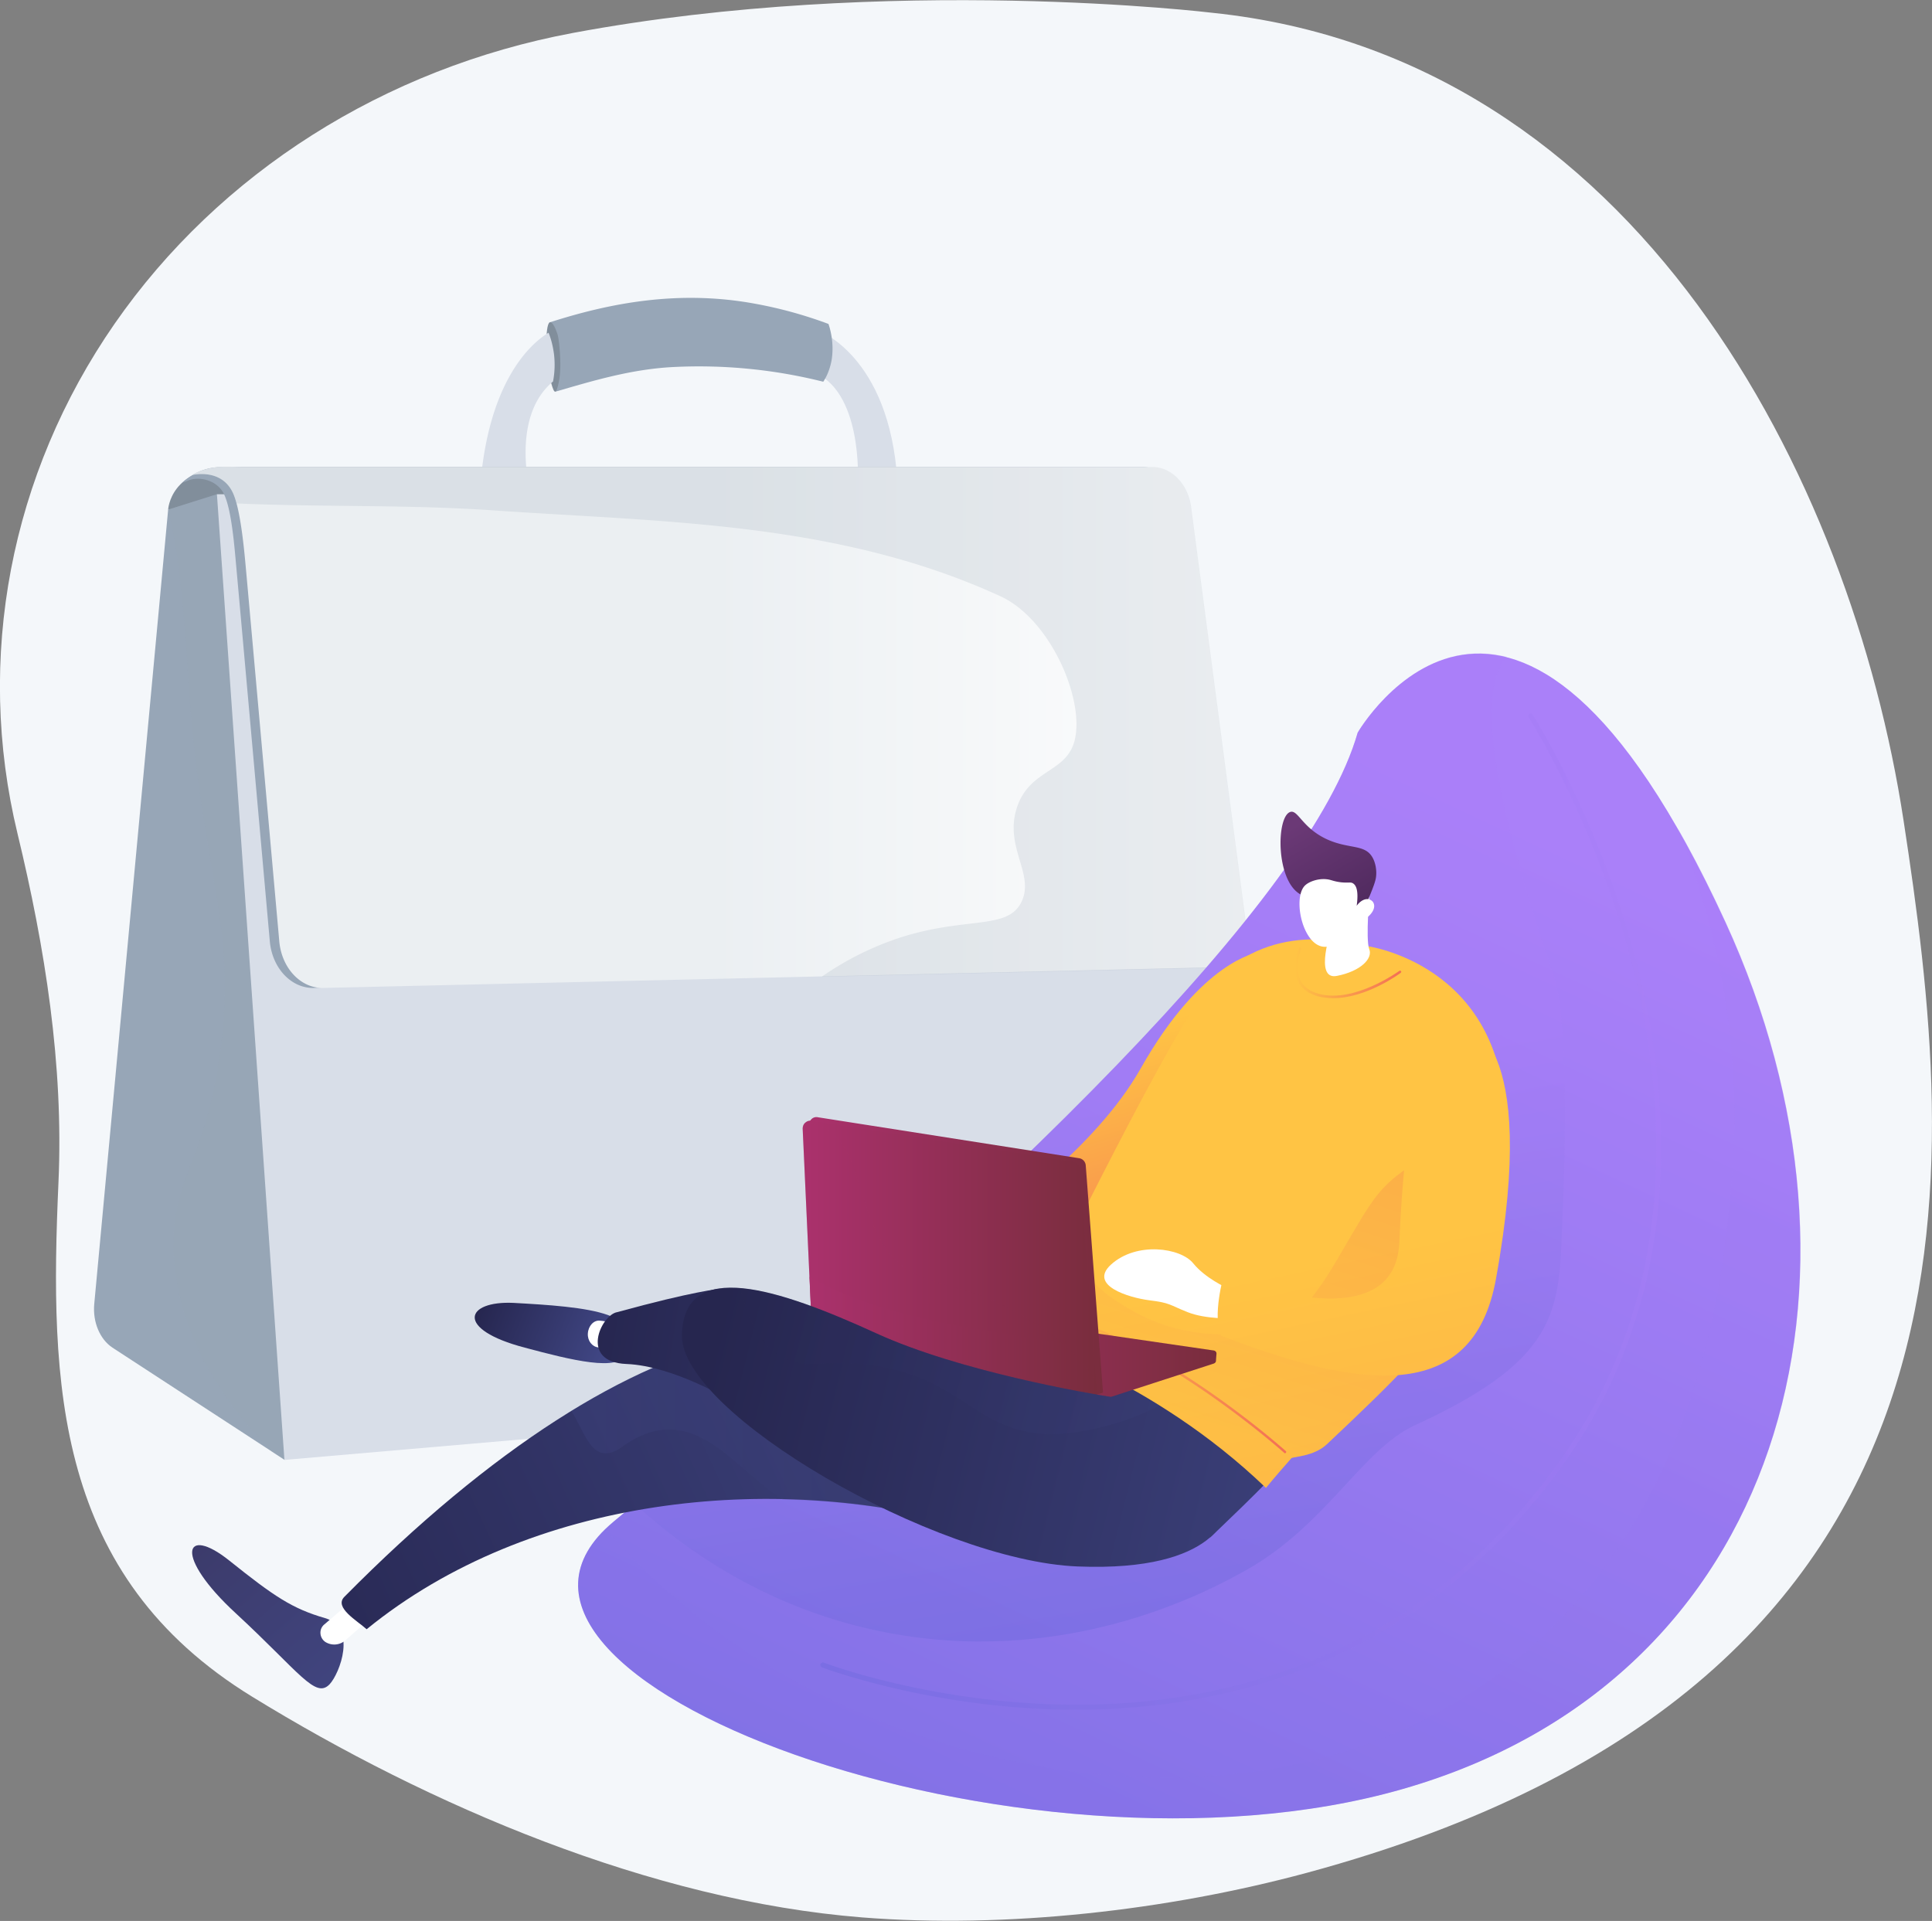 <svg width="178" height="177" fill="none" xmlns="http://www.w3.org/2000/svg"><rect width="100%" height="100%" fill="#808080" stroke="none"/><g clip-path="url(#clip0)"><path d="M175.38 75.607c-4.823-31.573-24.593-70.368-63.676-74.427 0 0-29.677-3.6-58.919 1.855-17.37 3.251-32.58 12.895-42.225 26.794C.937 43.706-2.293 60.66 1.613 76.807 4.145 87.28 5.87 98.124 5.388 108.903c-.829 18.743-.349 36.264 17.85 47.436 16.258 9.993 36.705 18.787 56.213 20.336 13.268 1.047 28.129-.655 40.916-4.102 65.138-17.587 59.835-65.394 55.013-96.966z" fill="#F4F7FA"/><path d="M75.26 30.395s6.7 2.269 7.42 13.964c-1.092-.087-3.645 0-3.645 0s.48-8.51-4.299-10.146c.393-1.004.524-3.818.524-3.818z" fill="#D8DEE8"/><path d="M50.668 29.696c.175 2.139.327 4.255.502 6.393 3.317-.96 6.94-2.072 10.845-2.269a47.11 47.11 0 0113.835 1.353c.175-.262.568-.916.764-1.964.284-1.702-.196-3.098-.284-3.36a39.561 39.561 0 00-6.83-1.876c-7.048-1.288-13.398-.022-18.832 1.723z" fill="#97A6B7"/><path d="M50.341 31.551c0-.763.066-1.724.306-1.854.24-.11.545.589.676.981.066.153.175.546.262 1.79.11 1.592-.022 2.378-.131 2.88-.065.283-.175.742-.306.742-.109 0-.218-.262-.37-.808-.197-.742-.459-1.942-.437-3.73z" fill="#818E9B"/><path d="M44.23 44.992c1.397.284 4.78 1.09 4.78 1.09s-2.205-7.483 1.942-10.93a8.196 8.196 0 00.087-2.532c-.11-.829-.306-1.505-.502-1.963-1.746 1.069-5.586 4.603-6.306 14.335z" fill="#D8DEE8"/><path d="M15.492 46.956s.175-3.928 5.957-3.928c.917.72.96 3.928.96 3.928h-6.917z" fill="#818E9B"/><path d="M10.364 124.175l15.864 10.343 9.602-38.01-15.843-50.97-4.495 1.418-6.809 73.204c-.152 1.659.524 3.251 1.68 4.015z" fill="#97A6B7"/><path opacity=".2" d="M35.83 96.508l-15.842-50.97-4.496 1.418c1.113 4.495 1.637 11.826 1.877 15.906 1.07 17.347 4.582 22.19 2.88 34.279-1.418 10.058-4.517 11.433-4.255 18.197.306 7.375 4.277 13.55 9.034 18.416l1.179.764 9.623-38.01z" fill="#97A6B7"/><path d="M19.986 45.538h87.091l13.704 80.797-94.576 8.183-6.219-88.98z" fill="#D8DEE8"/><path d="M107.078 45.538h-29.35a61.227 61.227 0 01-2.575 6.545C62.038 80.274 32.012 83.831 32.535 88.478c.808 6.917 67.691-2.902 69.394 6.612.829 4.603-13.29 15.033-28.063 18.983-17.676 4.734-30.66-1.222-39.28 9.404-2.923 3.6-4.211 7.811-4.844 10.67l91.041-7.812-13.705-80.797z" fill="#D8DEE8"/><path d="M21.471 43.028c-.982 0-2.357-.13-3.84.808-.328.196-.59.414-.852.654l.677-.262c1.113-.349 2.618.11 3.186 1.31.698 1.461.96 4.865 1.113 6.545.436 4.779 3.098 34.584 3.098 34.584.197 2.51 1.964 4.408 4.06 4.364l81.001-4.538a2.84 2.84 0 001.724-.633c1.07-.873 1.528-2.4 1.288-3.84l-4.103-35.479c-.349-2.03-1.833-3.513-3.557-3.513H21.471z" fill="#97A6B7"/><path d="M22.321 43.028c-.982 0-2.138-.153-3.448.24-.349.11-.916.284-1.156.502 0 0 2.75-.698 3.797 1.767.633 1.506.96 4.866 1.113 6.546.436 4.779 3.098 34.584 3.098 34.584.197 2.51 1.964 4.408 4.06 4.364l81.918-1.898a2.843 2.843 0 001.724-.633c1.069-.873 1.527-2.4 1.287-3.84l-5.019-38.119c-.349-2.03-1.833-3.513-3.557-3.513H22.321z" fill="url(#paint0_linear)"/><path opacity=".2" d="M114.736 84.66l-5.019-38.119c-.349-2.03-1.833-3.513-3.557-3.513H22.321c-.982 0-2.138-.153-3.448.24-.349.11-.916.284-1.156.502 0 0 2.75-.698 3.797 1.767.109.24.196.524.284.851 7.964.35 15.93.087 23.872.655 15.734 1.069 31.642 1.069 46.503 7.898 4.757 2.182 8.008 10.037 6.72 13.66-.938 2.618-4.102 2.4-5.215 5.847-1.156 3.6 1.637 6.066.459 8.597-1.222 2.662-4.954 1.397-10.977 3.273a27.726 27.726 0 00-7.463 3.687l36.006-.829a2.843 2.843 0 001.724-.633c1.069-.916 1.549-2.421 1.309-3.883z" fill="#97A6B7"/><path d="M125.082 67.509s14.403-24.94 33.89 17.477c15.166 33.035 5.368 69.779-29.743 79.86-35.09 10.081-89.906-10.277-72.71-24.634 36.507-30.439 64.199-57.43 68.563-72.703z" fill="url(#paint1_linear)"/><path opacity=".3" d="M143.151 89.918c1.025 3.011 1.265 11.63.829 21.536-.393 8.837.415 13.441-13.639 19.878-4.822 2.204-8.139 9.186-15.515 13.331-3.339 1.877-15.93 8.706-32.187 5.935-10.758-1.832-18.767-7.091-24.157-12.022 35.526-29.784 62.345-56.076 66.622-71.088 0 0 5.259-9.099 13.726-6.96-2.073 2.312-2.771 8.487 4.321 29.39z" fill="url(#paint2_linear)"/><path opacity=".3" d="M73.059 154.809c16.606 9.165 44.32 14.75 64.985-.589 19.116-14.204 20.818-37.987 21.473-45.253 1.113-12.677-1.375-23.74-4.932-32.642 1.44 2.509 2.902 5.367 4.408 8.64 15.166 33.035 5.368 69.779-29.743 79.86-34.566 9.949-88.225-9.623-73.474-23.936 4.19 4.734 9.842 9.797 17.283 13.92z" fill="url(#paint3_linear)"/><path opacity=".3" d="M99.203 157.537c.502 0 .982 0 1.484-.022 12.809-.284 30.812-4.538 43.752-23.194 10.933-15.754 9.471-33.537 6.307-45.69-3.404-13.136-9.493-22.692-9.536-22.78a.219.219 0 00-.306-.065.218.218 0 00-.065.305c.065.088 6.088 9.6 9.492 22.67 3.121 12.045 4.583 29.697-6.241 45.298-12.831 18.503-30.681 22.714-43.403 22.998-13.791.305-24.68-3.819-24.79-3.862-.109-.044-.24.022-.305.131-.044.109.022.24.13.305.132.044 10.322 3.906 23.48 3.906z" fill="url(#paint4_linear)"/><path d="M30.376 155.181c.916-.982 2.553-5.215-.437-6.088-3.011-.873-4.67-1.986-8.816-5.302-4.146-3.317-5.193-.459.655 4.909 5.826 5.39 7.288 7.877 8.598 6.481z" fill="url(#paint5_linear)"/><path d="M34.283 148.984l-2.466 2.16a1.548 1.548 0 01-1.833.153 1.025 1.025 0 01-.458-.786.978.978 0 01.349-.829l3.6-3.077.808 2.379z" fill="#fff"/><path d="M108.04 128.278c4.342 3.819-4.735 16.3-19.247 12.263-17.588-4.909-39.934-2.706-55.013 9.579-.872-.786-3.033-2.008-2.05-2.989 13.616-13.769 26.229-21.667 36.682-23.784 15.798-3.229 27.233-5.913 39.628 4.931z" fill="url(#paint6_linear)"/><path opacity=".24" d="M57.043 133.514c-2.553 1.483-3.099-1.528-4.408-3.513 5.652-3.47 10.954-5.695 15.777-6.677 15.799-3.207 27.233-5.891 39.628 4.975 4.343 3.818-4.735 16.299-19.247 12.262-5.237-1.462-10.932-2.291-16.693-2.4-4.648-2.945-8.445-9.644-15.057-4.647z" fill="url(#paint7_linear)"/><path d="M110.613 141.303l.895.349s5.783-5.454 6.808-6.851c1.266-1.702-12.896-6.022-17.479-11.673-4.823-5.935-1.004 7.047-1.004 7.047l10.78 11.128z" fill="url(#paint8_linear)"/><path d="M115.851 87.78s-5.128.698-10.758 10.67c-4.234 7.506-13.399 13.703-13.399 13.703l-.938 5.891 7.616 1.331 2.727-1.789 7.442-15.82 7.31-13.986z" fill="url(#paint9_linear)"/><path d="M125.8 87.147s12.635 1.55 12.919 16.103c.24 13.419-4.583 18.634-16.476 29.827-1.2 1.135-3.142 1.135-3.273 1.288-.764.873-1.549 1.767-2.335 2.727-10.627-10.211-22.63-13.659-22.63-13.659s11.086-22.954 15.974-30.547c4.998-7.855 12.57-6.502 15.821-5.739z" fill="url(#paint10_linear)"/><path opacity=".3" d="M104.808 121.033c5.346 2.858 12.896 2.531 15.689-1.004 2.095-2.662 2.445-3.643 4.976-7.833 2.051-3.36 3.055-3.906 7.528-6.72 1.702-1.069 3.601-2.619 5.499-4.931.11.851.197 1.745.219 2.705.24 13.419-4.583 18.634-16.476 29.827-1.2 1.135-3.142 1.135-3.273 1.288-.764.873-1.549 1.767-2.335 2.727-10.627-10.211-22.63-13.659-22.63-13.659s1.834-3.6 4.278-8.684c1.746 2.968 3.099 4.451 6.525 6.284z" fill="url(#paint11_linear)"/><path d="M113.516 121.469s-2.401.11-4.103-.567c-1.702-.676-1.571-.851-3.513-1.091-1.899-.24-5.652-1.374-3.535-3.295 2.357-2.138 6.415-1.549 7.572-.109 1.113 1.375 3.077 2.248 3.077 2.248l.502 2.814z" fill="#fff"/><path d="M134.901 94.413s7.027.808 2.924 23.434c-2.116 11.717-12.634 10.081-25.313 5.237-.851-1.789.24-5.608.24-5.608s15.755 6.503 16.17-2.989c.458-10.626 1.877-21.208 5.979-20.074z" fill="url(#paint12_linear)"/><path d="M122.857 91.97c3.011 0 6.066-2.226 6.197-2.335.044-.044.065-.11.022-.153-.044-.044-.109-.065-.153-.022-.044.022-4.059 2.946-7.31 2.139-.895-.219-1.506-.655-1.833-1.31-.59-1.222.087-2.793.087-2.814.022-.066 0-.131-.066-.153-.065-.022-.13 0-.152.065-.022.066-.72 1.68-.088 3.011.35.699 1.004 1.179 1.986 1.44.437.088.873.132 1.31.132z" fill="url(#paint13_linear)"/><path d="M118.382 133.907a.164.164 0 00.087-.044.105.105 0 000-.153c-.109-.109-11.434-10.233-21.647-12.721-.065-.022-.13.022-.13.088-.023.065.021.131.087.131 10.168 2.487 21.428 12.568 21.559 12.677 0 0 .022.022.044.022z" fill="url(#paint14_linear)"/><path d="M126.194 82.085s-.393 4.517-.044 5.368c.35.85-.763 2.029-2.967 2.465-2.204.458-.459-4.495-.459-4.495l3.47-3.338z" fill="#fff"/><path d="M119.823 82.412c-2.291-1.243-2.248-7.135-.96-7.593.742-.262 1.113 1.55 3.579 2.597 1.92.807 3.273.392 3.971 1.527.327.524.458 1.31.349 1.964-.065.349-.218.785-.567 1.636-.327.764-.306.72-.393.96-.24.524-.742 1.44-1.746 2.597a7.135 7.135 0 00-.589-1.135c-.109-.153-.524-.785-1.069-1.287-1.026-.895-1.92-.916-2.575-1.266z" fill="url(#paint15_linear)"/><path d="M125.41 84.9s-.851 2.116-3.208 2.334c-2.116.197-3.164-4.429-1.985-5.629.392-.393 1.265-.676 2.007-.59.437.044.611.197 1.353.284.677.066.851-.043 1.069.088.284.174.546.633.349 2.073.328-.459.786-.699 1.157-.59a.758.758 0 01.327.219c.35.48-.021 1.243-1.069 1.81z" fill="#fff"/><path d="M111.836 124.502c.11.022.219.109.24.218 0 .022-.043.59-.043.611.022.131-.066.262-.197.306l-10.758 3.491-20.097-7.877 9.58.72 21.275 2.531z" fill="url(#paint16_linear)"/><path d="M111.836 124.437c.131.022.24.131.24.262.022.131-.066.262-.197.305l-10.758 3.491-20.098-7.877 9.537.72 21.276 3.099z" fill="url(#paint17_linear)"/><path d="M101.624 128.321l-1.593-20.947a.72.72 0 00-.61-.655l-24.07-3.774a.645.645 0 00-.59.174.793.793 0 00-.24.567l.895 19.529a.741.741 0 00.59.676l24.985 4.626.633-.196z" fill="url(#paint18_linear)"/><path d="M101.099 129.106l-25.662-4.887a.744.744 0 01-.59-.677l-.894-19.528c0-.175.044-.349.153-.48.022-.022.044-.066.087-.088a.665.665 0 01.59-.174l24.069 3.775a.717.717 0 01.61.654l1.528 19.9.109 1.505z" fill="url(#paint19_linear)"/><path d="M101.099 129.106l-25.662-4.887a.744.744 0 01-.59-.677l-.261-5.891c7.638 4.342 17.24 4.887 26.164 6.633l.349 4.822z" fill="url(#paint20_linear)"/><path opacity=".2" d="M101.099 129.106l-25.662-4.887a.743.743 0 01-.59-.677l-.894-19.528c0-.175.044-.349.153-.48.24-.306 2.051.545 2.291.698 1.048.676 1.68 1.811 2.117 2.946 1.462 3.862 2.008 8.727 6.394 10.473 2.05.829 4.19 1.135 6.24 2.029 2.052.895 4.016 2.008 5.805 3.36.851.655 1.68 1.353 2.4 2.161.48.545 1.572 1.614 1.637 2.378l.109 1.527z" fill="url(#paint21_linear)"/><path d="M57.631 124.72c.35-1.221 1.135-2.574-1.636-3.556-2.008-.72-5.5-.938-8.663-1.113-4.452-.218-5.478 2.422 1.025 4.124 4.233 1.135 8.772 2.269 9.274.545z" fill="url(#paint22_linear)"/><path d="M54.161 122.866c-.043.676.393 1.222.96 1.287 1.31.196 1.07-.48 1.113-1.178.044-.677.568-1.157-.96-1.288-.567-.065-1.07.48-1.113 1.179z" fill="#fff"/><path d="M67.67 118.938l-1.31-.196s-2.53.24-9.492 2.16c-1.484.24-3.535 4.604.851 4.778 4.386.175 9.69 3.426 9.69 3.426l.261-10.168z" fill="url(#paint23_linear)"/><path d="M113.061 139.209s-.633 5.651-13.77 5.127-36.617-14.161-36.464-21.318c.153-7.156 8.881-4.298 17.937-.152 7.638 3.491 19.422 5.52 21.844 5.891 3.077.48 11.216 7.724 10.453 10.452z" fill="url(#paint24_linear)"/><path opacity=".2" d="M95.863 132.117c-6.089-.611-7.442-4.975-15.014-6.24-4.91-.808-6.633.632-9.143-1.048-1.964-1.331-2.99-3.622-3.47-6.131 3.36.284 7.878 2.051 12.504 4.168 7.42 3.382 18.745 5.389 21.626 5.847.087.022 2.007-.676 2.007-.676s1.419.807 2.444 1.462c-3.993 2.138-8.728 2.836-10.954 2.618z" fill="url(#paint25_linear)"/></g><defs><linearGradient id="paint0_linear" x1="17.734" y1="67.028" x2="114.793" y2="67.028" gradientUnits="userSpaceOnUse"><stop offset=".494" stop-color="#EBEFF2"/><stop offset="1" stop-color="#fff"/></linearGradient><linearGradient id="paint1_linear" x1="138.345" y1="74.913" x2="52.852" y2="257.564" gradientUnits="userSpaceOnUse"><stop stop-color="#AA80F9"/><stop offset=".996" stop-color="#6165D7"/></linearGradient><linearGradient id="paint2_linear" x1="99.067" y1="102.1" x2="106.966" y2="148.558" gradientUnits="userSpaceOnUse"><stop stop-color="#AA80F9"/><stop offset=".996" stop-color="#6165D7"/></linearGradient><linearGradient id="paint3_linear" x1="138.344" y1="74.914" x2="52.851" y2="257.565" gradientUnits="userSpaceOnUse"><stop stop-color="#AA80F9"/><stop offset=".996" stop-color="#6165D7"/></linearGradient><linearGradient id="paint4_linear" x1="153.058" y1="111.633" x2="75.597" y2="111.633" gradientUnits="userSpaceOnUse"><stop stop-color="#AA80F9"/><stop offset=".996" stop-color="#6165D7"/></linearGradient><linearGradient id="paint5_linear" x1="31.004" y1="154.632" x2="19.343" y2="141.238" gradientUnits="userSpaceOnUse"><stop stop-color="#40447E"/><stop offset=".996" stop-color="#3C3B6B"/></linearGradient><linearGradient id="paint6_linear" x1="112.54" y1="118.512" x2="22.049" y2="159.701" gradientUnits="userSpaceOnUse"><stop stop-color="#444B8C"/><stop offset=".996" stop-color="#26264F"/></linearGradient><linearGradient id="paint7_linear" x1="52.624" y1="130.914" x2="109.137" y2="130.914" gradientUnits="userSpaceOnUse"><stop stop-color="#444B8C"/><stop offset=".996" stop-color="#26264F"/></linearGradient><linearGradient id="paint8_linear" x1="144.449" y1="141.394" x2="65.88" y2="121.761" gradientUnits="userSpaceOnUse"><stop stop-color="#444B8C"/><stop offset=".996" stop-color="#26264F"/></linearGradient><linearGradient id="paint9_linear" x1="101.181" y1="95.878" x2="109.644" y2="124.091" gradientUnits="userSpaceOnUse"><stop stop-color="#FFC444"/><stop offset=".996" stop-color="#F36F56"/></linearGradient><linearGradient id="paint10_linear" x1="117.308" y1="116.966" x2="144.799" y2="247.687" gradientUnits="userSpaceOnUse"><stop stop-color="#FFC444"/><stop offset=".996" stop-color="#F36F56"/></linearGradient><linearGradient id="paint11_linear" x1="111.675" y1="131.095" x2="122.438" y2="97.659" gradientUnits="userSpaceOnUse"><stop stop-color="#FFC444"/><stop offset=".996" stop-color="#F36F56"/></linearGradient><linearGradient id="paint12_linear" x1="126.257" y1="115.084" x2="153.748" y2="245.805" gradientUnits="userSpaceOnUse"><stop stop-color="#FFC444"/><stop offset=".996" stop-color="#F36F56"/></linearGradient><linearGradient id="paint13_linear" x1="119.311" y1="89.638" x2="129.104" y2="89.638" gradientUnits="userSpaceOnUse"><stop stop-color="#FFC444"/><stop offset=".996" stop-color="#F36F56"/></linearGradient><linearGradient id="paint14_linear" x1="96.671" y1="127.433" x2="118.498" y2="127.433" gradientUnits="userSpaceOnUse"><stop stop-color="#FFC444"/><stop offset=".996" stop-color="#F36F56"/></linearGradient><linearGradient id="paint15_linear" x1="130.338" y1="93.297" x2="119.988" y2="75.66" gradientUnits="userSpaceOnUse"><stop stop-color="#311944"/><stop offset="1" stop-color="#6B3976"/></linearGradient><linearGradient id="paint16_linear" x1="81.011" y1="125.177" x2="112.088" y2="125.177" gradientUnits="userSpaceOnUse"><stop stop-color="#AB316D"/><stop offset="1" stop-color="#792D3D"/></linearGradient><linearGradient id="paint17_linear" x1="81.048" y1="124.544" x2="112.088" y2="124.544" gradientUnits="userSpaceOnUse"><stop stop-color="#AB316D"/><stop offset="1" stop-color="#792D3D"/></linearGradient><linearGradient id="paint18_linear" x1="74.505" y1="115.729" x2="101.615" y2="115.729" gradientUnits="userSpaceOnUse"><stop stop-color="#AB316D"/><stop offset="1" stop-color="#792D3D"/></linearGradient><linearGradient id="paint19_linear" x1="73.938" y1="116.184" x2="101.1" y2="116.184" gradientUnits="userSpaceOnUse"><stop stop-color="#AB316D"/><stop offset="1" stop-color="#792D3D"/></linearGradient><linearGradient id="paint20_linear" x1="74.57" y1="123.386" x2="101.1" y2="123.386" gradientUnits="userSpaceOnUse"><stop stop-color="#AB316D"/><stop offset="1" stop-color="#792D3D"/></linearGradient><linearGradient id="paint21_linear" x1="73.938" y1="116.288" x2="101.1" y2="116.288" gradientUnits="userSpaceOnUse"><stop stop-color="#AB316D"/><stop offset="1" stop-color="#792D3D"/></linearGradient><linearGradient id="paint22_linear" x1="57.539" y1="124.954" x2="44.395" y2="119.608" gradientUnits="userSpaceOnUse"><stop stop-color="#444B8C"/><stop offset=".996" stop-color="#26264F"/></linearGradient><linearGradient id="paint23_linear" x1="118.829" y1="132.201" x2="53.884" y2="121.831" gradientUnits="userSpaceOnUse"><stop stop-color="#444B8C"/><stop offset=".996" stop-color="#26264F"/></linearGradient><linearGradient id="paint24_linear" x1="143.168" y1="146.536" x2="64.598" y2="126.903" gradientUnits="userSpaceOnUse"><stop stop-color="#444B8C"/><stop offset=".996" stop-color="#26264F"/></linearGradient><linearGradient id="paint25_linear" x1="115.452" y1="134.444" x2="68" y2="121.223" gradientUnits="userSpaceOnUse"><stop stop-color="#444B8C"/><stop offset=".996" stop-color="#26264F"/></linearGradient><clipPath id="clip0"><path fill="#fff" d="M0 0h178v177H0z"/></clipPath></defs></svg>